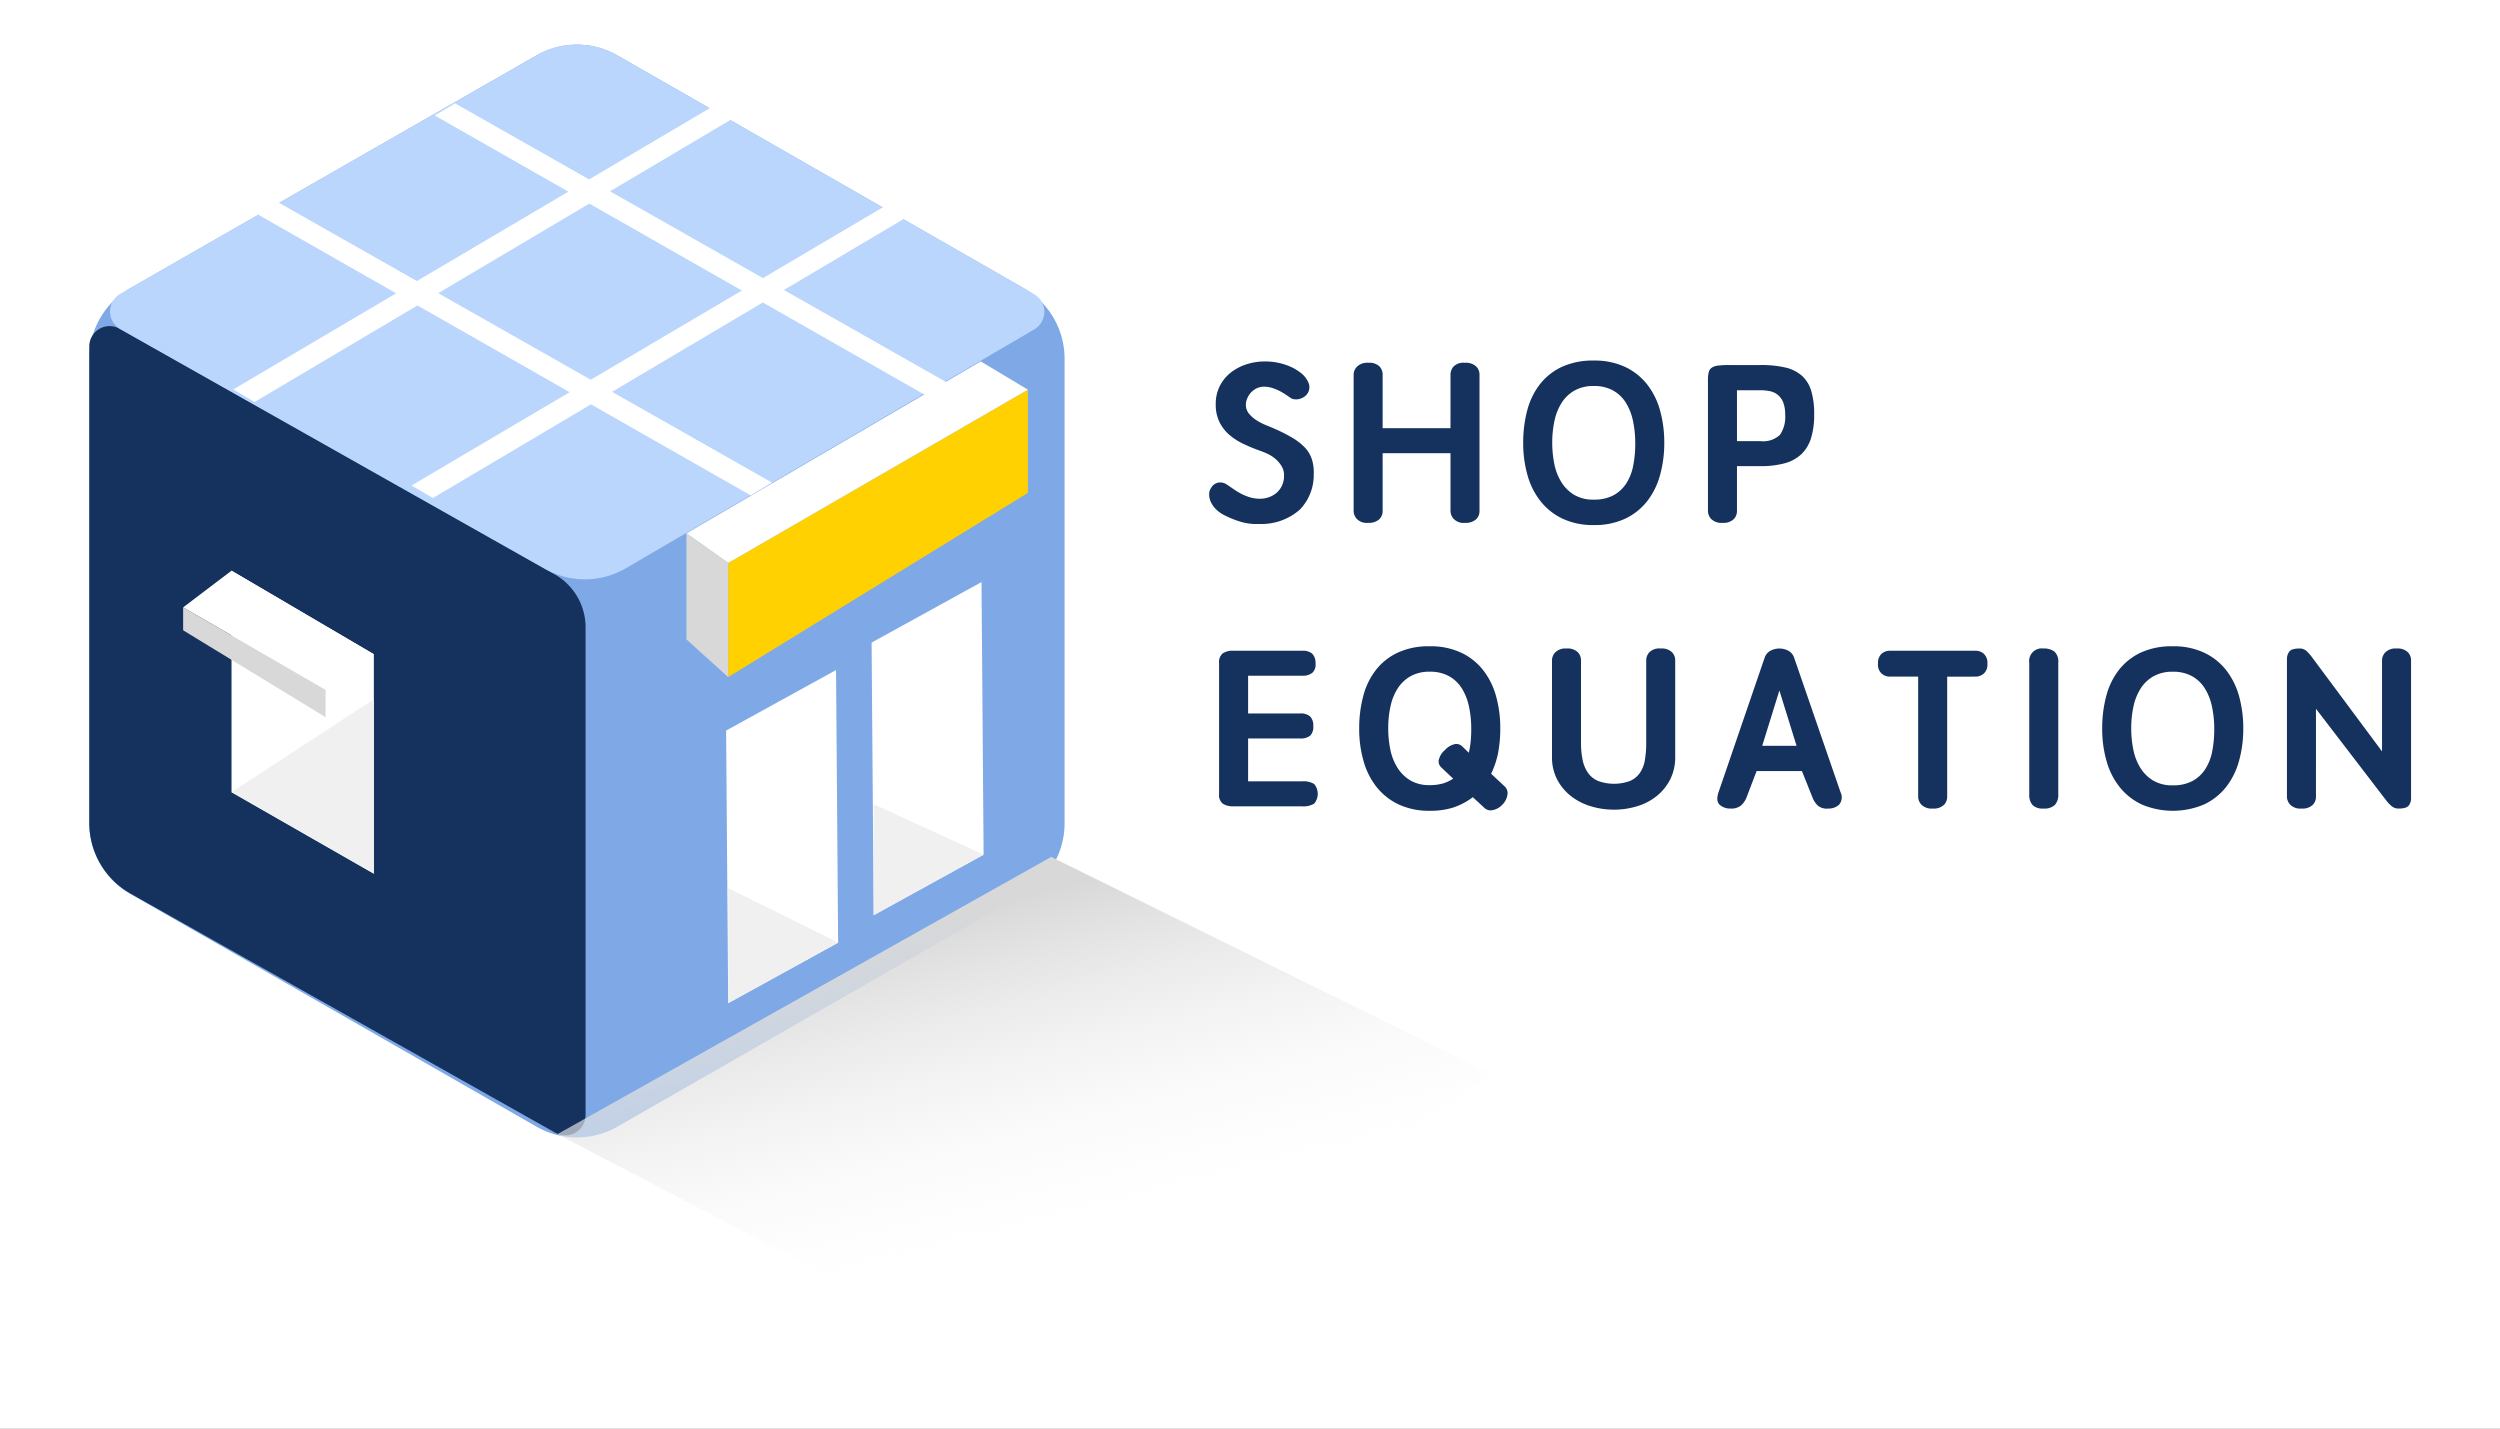 <svg xmlns="http://www.w3.org/2000/svg" xmlns:xlink="http://www.w3.org/1999/xlink" width="280" height="160" viewBox="0 0 280 160">
  <rect x="0" y="0" width="280" height="160" fill="#808080" stroke="none"/>
  <defs>
    <linearGradient id="linear-gradient" x1="0.56" y1="0.732" x2="0.306" y2="0.157" gradientUnits="objectBoundingBox">
      <stop offset="0" stop-color="#fff" stop-opacity="0"/>
      <stop offset="1" stop-color="#d8d8d8"/>
    </linearGradient>
    <clipPath id="clip-img_logo_1">
      <rect width="280" height="160"/>
    </clipPath>
  </defs>
  <g id="img_logo_1" clip-path="url(#clip-img_logo_1)">
    <rect width="280" height="160" fill="#fff"/>
    <g id="Group_30_Copy" data-name="Group 30 Copy" transform="translate(9.5 4.39)">
      <g id="Group_27" data-name="Group 27" transform="translate(0.5 0.61)">
        <path id="SHOP_EQUATION" data-name="SHOP EQUATION" d="M4.375-12.725a1.525,1.525,0,0,0,.35,1,3.608,3.608,0,0,0,.863.75,6.535,6.535,0,0,0,1.075.55q.563.225,1.013.425a17.493,17.493,0,0,1,1.95,1,6.368,6.368,0,0,1,1.363,1.075,3.466,3.466,0,0,1,.775,1.3,4.864,4.864,0,0,1,.213,1.65,5.586,5.586,0,0,1-1.55,3.987A6.507,6.507,0,0,1,5.85.625,6.059,6.059,0,0,1,3.737.362,10.909,10.909,0,0,1,2.025-.325,3.64,3.64,0,0,1,.988-1.062,2.79,2.79,0,0,1,.425-1.9a1.993,1.993,0,0,1-.163-.825A1.182,1.182,0,0,1,.475-3.4a1.186,1.186,0,0,1,.838-.613,1.323,1.323,0,0,1,.913.213q.375.25.787.537a7.6,7.6,0,0,0,.875.525,5.528,5.528,0,0,0,.975.388,3.946,3.946,0,0,0,1.112.15,2.9,2.9,0,0,0,.987-.175,2.692,2.692,0,0,0,.863-.5,2.375,2.375,0,0,0,.6-.812A2.626,2.626,0,0,0,8.65-4.8a1.973,1.973,0,0,0-.275-1.05,3.36,3.36,0,0,0-.663-.788,3.859,3.859,0,0,0-.85-.562,7.016,7.016,0,0,0-.838-.35,20.445,20.445,0,0,1-1.963-.813A6.789,6.789,0,0,1,2.475-9.4,4.531,4.531,0,0,1,1.4-10.825a4.426,4.426,0,0,1-.4-1.95,4.416,4.416,0,0,1,.488-2.113A4.533,4.533,0,0,1,2.775-16.4a5.682,5.682,0,0,1,1.812-.9,6.659,6.659,0,0,1,2.063-.275,7,7,0,0,1,2.175.375,5.676,5.676,0,0,1,1.663.875,2.751,2.751,0,0,1,.9,1.138,1.272,1.272,0,0,1-.087,1.163,1.371,1.371,0,0,1-.437.437,1.743,1.743,0,0,1-.55.225,1.425,1.425,0,0,1-.562.013.933.933,0,0,1-.45-.2q-.25-.175-.575-.387a6.1,6.1,0,0,0-.687-.388,5.346,5.346,0,0,0-.775-.3,2.873,2.873,0,0,0-.837-.125,1.875,1.875,0,0,0-.85.187,2.162,2.162,0,0,0-.638.475,2.209,2.209,0,0,0-.413.65A1.855,1.855,0,0,0,4.375-12.725Zm22.918-3.4A1.4,1.4,0,0,1,27.63-17a1.543,1.543,0,0,1,1.262-.425,1.7,1.7,0,0,1,1.263.4,1.262,1.262,0,0,1,.387.9V-.8a1.262,1.262,0,0,1-.363.888A1.713,1.713,0,0,1,28.943.5,1.547,1.547,0,0,1,27.68.088,1.34,1.34,0,0,1,27.293-.8V-7.3h-7.6V-.8a1.262,1.262,0,0,1-.362.888A1.713,1.713,0,0,1,18.093.5,1.547,1.547,0,0,1,16.83.088,1.34,1.34,0,0,1,16.443-.8V-16.125A1.3,1.3,0,0,1,16.83-17a1.637,1.637,0,0,1,1.262-.425,1.61,1.61,0,0,1,1.238.4,1.306,1.306,0,0,1,.362.9V-10.1h7.6Zm16.043-1.55a8.055,8.055,0,0,1,3.513.713,6.85,6.85,0,0,1,2.462,1.95A8.311,8.311,0,0,1,50.76-12.1a13.242,13.242,0,0,1,.475,3.625,13.378,13.378,0,0,1-.475,3.637,8.3,8.3,0,0,1-1.45,2.925A6.85,6.85,0,0,1,46.848.038,8.055,8.055,0,0,1,43.335.75,8.028,8.028,0,0,1,39.91.063,6.923,6.923,0,0,1,37.435-1.85a8.241,8.241,0,0,1-1.5-2.925,13.066,13.066,0,0,1-.5-3.7,13.975,13.975,0,0,1,.45-3.613A8.1,8.1,0,0,1,37.3-15.012a6.737,6.737,0,0,1,2.45-1.95A8.246,8.246,0,0,1,43.335-17.675Zm0,15.575a4.55,4.55,0,0,0,2.212-.488,3.954,3.954,0,0,0,1.438-1.338,5.634,5.634,0,0,0,.775-2A12.889,12.889,0,0,0,47.985-8.4a12,12,0,0,0-.25-2.5,6.271,6.271,0,0,0-.8-2.05A3.986,3.986,0,0,0,45.5-14.325a4.345,4.345,0,0,0-2.162-.5,4.259,4.259,0,0,0-2.163.512,4.13,4.13,0,0,0-1.437,1.375,6.132,6.132,0,0,0-.8,2.012,11.515,11.515,0,0,0-.25,2.45A12.08,12.08,0,0,0,38.91-6.15a6.165,6.165,0,0,0,.775,2.05,4.349,4.349,0,0,0,1.438,1.45A4.129,4.129,0,0,0,43.335-2.1ZM56.128-15.525a3.367,3.367,0,0,1,.088-.85.859.859,0,0,1,.337-.5,1.624,1.624,0,0,1,.713-.237,9.424,9.424,0,0,1,1.212-.062H62a12.059,12.059,0,0,1,2.787.275,4.219,4.219,0,0,1,1.863.925,3.69,3.69,0,0,1,1.05,1.712,9.039,9.039,0,0,1,.325,2.613A8.8,8.8,0,0,1,67.678-9,4.231,4.231,0,0,1,66.6-7.2a4.343,4.343,0,0,1-1.862,1.025A10.061,10.061,0,0,1,62-5.85H59.378V-.8A1.283,1.283,0,0,1,59,.1a1.654,1.654,0,0,1-1.25.4A1.6,1.6,0,0,1,56.5.075,1.317,1.317,0,0,1,56.128-.8Zm3.25,6.875H62a2.76,2.76,0,0,0,2.187-.7,3.53,3.53,0,0,0,.588-2.275,3.639,3.639,0,0,0-.213-1.35,2.08,2.08,0,0,0-.588-.838,2.046,2.046,0,0,0-.875-.425A5.015,5.015,0,0,0,62-14.35H59.378ZM4.625,29.45h6.05a2.307,2.307,0,0,1,1.35.3,1.713,1.713,0,0,1,0,2.2,2.307,2.307,0,0,1-1.35.3h-7.7A2.076,2.076,0,0,1,1.8,31.962a1.224,1.224,0,0,1-.425-1.087V16.2a1.265,1.265,0,0,1,.4-1.075,1.989,1.989,0,0,1,1.2-.3H10.7a1.628,1.628,0,0,1,1.088.313,1.442,1.442,0,0,1,.387,1.087,1.249,1.249,0,0,1-.375,1.087,1.789,1.789,0,0,1-1.125.313H4.625V21.85h5.8a1.621,1.621,0,0,1,1.15.337,1.457,1.457,0,0,1,.35,1.087,1.369,1.369,0,0,1-.35,1.063,1.71,1.71,0,0,1-1.15.313h-5.8ZM24.968,14.325a8.055,8.055,0,0,1,3.512.713,6.85,6.85,0,0,1,2.462,1.95,8.311,8.311,0,0,1,1.45,2.913,13.242,13.242,0,0,1,.475,3.625,14.681,14.681,0,0,1-.225,2.65,9.623,9.623,0,0,1-.8,2.425l1.55,1.45a1.028,1.028,0,0,1,.263.975,1.972,1.972,0,0,1-.563,1.05,2.007,2.007,0,0,1-1.075.6.99.99,0,0,1-.925-.25l-1.3-1.2a7.591,7.591,0,0,1-2.2,1.163,8.575,8.575,0,0,1-2.625.362,8.028,8.028,0,0,1-3.425-.687,6.923,6.923,0,0,1-2.475-1.913,8.241,8.241,0,0,1-1.5-2.925,13.066,13.066,0,0,1-.5-3.7,13.975,13.975,0,0,1,.45-3.613,8.1,8.1,0,0,1,1.413-2.925,6.737,6.737,0,0,1,2.45-1.95A8.246,8.246,0,0,1,24.968,14.325Zm0,15.55a5.261,5.261,0,0,0,1.438-.175,4.365,4.365,0,0,0,1.188-.55L26.268,27.9a.9.9,0,0,1-.3-.775,2,2,0,0,1,.7-1.175,2.131,2.131,0,0,1,1.087-.663.93.93,0,0,1,.862.262l.725.7a9.25,9.25,0,0,0,.212-1.275q.062-.65.063-1.375a12,12,0,0,0-.25-2.5,6.271,6.271,0,0,0-.8-2.05,3.986,3.986,0,0,0-1.437-1.375,4.345,4.345,0,0,0-2.162-.5,4.259,4.259,0,0,0-2.163.513,4.13,4.13,0,0,0-1.437,1.375,6.132,6.132,0,0,0-.8,2.013,11.515,11.515,0,0,0-.25,2.45,11.889,11.889,0,0,0,.225,2.312,6.165,6.165,0,0,0,.775,2.038,4.349,4.349,0,0,0,1.438,1.45A4.129,4.129,0,0,0,24.968,29.875Zm13.693-14A1.317,1.317,0,0,1,39.035,15a1.6,1.6,0,0,1,1.25-.425,1.654,1.654,0,0,1,1.25.4,1.283,1.283,0,0,1,.375.9v9.25a9.454,9.454,0,0,0,.175,1.9,3.929,3.929,0,0,0,.588,1.45A2.682,2.682,0,0,0,43.8,29.4a5.207,5.207,0,0,0,3.587.013,2.643,2.643,0,0,0,1.113-.9,3.538,3.538,0,0,0,.563-1.437,11.314,11.314,0,0,0,.15-1.95v-9.25A1.366,1.366,0,0,1,49.56,15a1.584,1.584,0,0,1,1.275-.425,1.654,1.654,0,0,1,1.25.4,1.283,1.283,0,0,1,.375.9v10.8a5.518,5.518,0,0,1-.587,2.613,5.709,5.709,0,0,1-1.55,1.862,6.524,6.524,0,0,1-2.2,1.113,8.975,8.975,0,0,1-5.05,0,6.8,6.8,0,0,1-2.212-1.1,5.786,5.786,0,0,1-1.588-1.85,5.387,5.387,0,0,1-.612-2.638ZM61.578,28.3l-1.1,2.875a2.415,2.415,0,0,1-.625.963,1.7,1.7,0,0,1-1.175.362,1.757,1.757,0,0,1-1.237-.425q-.463-.425-.112-1.45L62.478,15.6a1.442,1.442,0,0,1,.538-.712,2.136,2.136,0,0,1,2.225,0,1.442,1.442,0,0,1,.537.712l5.2,15.075a1.274,1.274,0,0,1-.162,1.388,1.727,1.727,0,0,1-1.238.438,1.525,1.525,0,0,1-1.15-.338,2.449,2.449,0,0,1-.575-.862l-1.2-3Zm4.475-2.825-1.925-6.2-1.925,6.2Zm16.868-7.75V31.2a1.283,1.283,0,0,1-.375.9,1.654,1.654,0,0,1-1.25.4,1.6,1.6,0,0,1-1.25-.425,1.317,1.317,0,0,1-.375-.875V17.725h-3.2A1.426,1.426,0,0,1,75.6,17.4a1.332,1.332,0,0,1-.425-1.125,1.382,1.382,0,0,1,.4-1.112,1.359,1.359,0,0,1,.9-.337h9.65a1.359,1.359,0,0,1,.9.337,1.382,1.382,0,0,1,.4,1.112A1.332,1.332,0,0,1,87,17.4a1.426,1.426,0,0,1-.875.325ZM95.364,30.9a1.662,1.662,0,0,1-.387,1.2,1.7,1.7,0,0,1-1.263.4,1.61,1.61,0,0,1-1.237-.4,1.7,1.7,0,0,1-.363-1.175V16.175a1.414,1.414,0,0,1,1.6-1.6,1.883,1.883,0,0,1,1.225.35,1.512,1.512,0,0,1,.425,1.225Zm12.818-16.575a8.055,8.055,0,0,1,3.513.713,6.851,6.851,0,0,1,2.463,1.95,8.311,8.311,0,0,1,1.45,2.913,13.242,13.242,0,0,1,.475,3.625,13.378,13.378,0,0,1-.475,3.637,8.3,8.3,0,0,1-1.45,2.925,6.85,6.85,0,0,1-2.463,1.95,8.945,8.945,0,0,1-6.937.025,6.923,6.923,0,0,1-2.475-1.913,8.241,8.241,0,0,1-1.5-2.925,13.066,13.066,0,0,1-.5-3.7,13.975,13.975,0,0,1,.45-3.613,8.1,8.1,0,0,1,1.412-2.925,6.737,6.737,0,0,1,2.45-1.95A8.246,8.246,0,0,1,108.181,14.325Zm0,15.575a4.55,4.55,0,0,0,2.213-.487,3.954,3.954,0,0,0,1.438-1.337,5.634,5.634,0,0,0,.775-2,12.889,12.889,0,0,0,.225-2.475,12,12,0,0,0-.25-2.5,6.271,6.271,0,0,0-.8-2.05,3.986,3.986,0,0,0-1.437-1.375,4.345,4.345,0,0,0-2.163-.5,4.259,4.259,0,0,0-2.162.513,4.13,4.13,0,0,0-1.437,1.375,6.132,6.132,0,0,0-.8,2.013,11.515,11.515,0,0,0-.25,2.45,12.08,12.08,0,0,0,.225,2.325,6.165,6.165,0,0,0,.775,2.05,4.349,4.349,0,0,0,1.438,1.45A4.129,4.129,0,0,0,108.181,29.9Zm16.043,1.3a1.283,1.283,0,0,1-.375.9,1.654,1.654,0,0,1-1.25.4,1.6,1.6,0,0,1-1.25-.425,1.317,1.317,0,0,1-.375-.875V15.75a1.4,1.4,0,0,1,.25-.812q.25-.363,1.15-.363a1.124,1.124,0,0,1,.813.3,4.98,4.98,0,0,1,.537.6l7.9,10.625V15.875A1.317,1.317,0,0,1,132,15a1.6,1.6,0,0,1,1.25-.425,1.654,1.654,0,0,1,1.25.4,1.283,1.283,0,0,1,.375.9v15.5a1.3,1.3,0,0,1-.25.775q-.25.35-1.125.35a1.215,1.215,0,0,1-.837-.3,4.123,4.123,0,0,1-.562-.6l-7.875-10.275Z" transform="translate(125.163 53.058)" fill="#14325d"/>
        <path id="Stroke_2" data-name="Stroke 2" d="M95.107,4.578A9.1,9.1,0,0,0,87.208,0H35.178a9.1,9.1,0,0,0-7.9,4.578L1.2,50.091a9.1,9.1,0,0,0,0,9.05L27.28,104.655a9.1,9.1,0,0,0,7.9,4.578h52.03a9.1,9.1,0,0,0,7.9-4.578l26.076-45.514a9.1,9.1,0,0,0,0-9.05Z" transform="translate(0 122.387) rotate(-90)" fill="#7ea9e6"/>
        <g id="Group_11" data-name="Group 11" transform="translate(58.329 60.191)">
          <g id="Group_16" data-name="Group 16" transform="translate(0 0)">
            <g id="Group_8" data-name="Group 8" transform="matrix(-0.454, -0.891, 0.891, -0.454, 13.229, 47.162)">
              <path id="Rectangle" d="M27.308,13.654,0,0,.45,14.048,27.758,27.7Z" transform="translate(1.382 18.991)" fill="#fff"/>
              <path id="Rectangle-2" data-name="Rectangle" d="M27.308,13.654,0,0,.45,14.048,27.758,27.7Z" transform="translate(0 0)" fill="#fff"/>
            </g>
            <path id="Path_51" data-name="Path 51" d="M0,12.888,12.313,6.11,0,0Z" transform="translate(13.229 34.274)" fill="#f0f0f0"/>
            <path id="Path_52" data-name="Path 52" d="M0,12.427V0L12.313,5.649Z" transform="translate(29.523 24.882)" fill="#f0f0f0"/>
          </g>
        </g>
        <path id="Path_50" data-name="Path 50" d="M3.394,1.009A2.276,2.276,0,0,0,0,2.99V56.352a9.1,9.1,0,0,0,4.637,7.932L52.193,91.055a2.276,2.276,0,0,0,3.392-1.983V34.457a6.827,6.827,0,0,0-3.471-5.945Z" transform="translate(0 30.81)" fill="#14325d"/>
        <g id="Group_18" data-name="Group 18" transform="translate(10.511 58.918)">
          <g id="Group_17" data-name="Group 17" transform="translate(0 0)">
            <g id="Group_14" data-name="Group 14" transform="translate(5.419)">
              <path id="Path_20" data-name="Path 20" d="M0,24.807l15.941,9.128V9.359L0,0Z" transform="translate(0)" fill="#fff"/>
              <path id="Path_22" data-name="Path 22" d="M0,10.406,15.941,0V19.535Z" transform="translate(0 14.401)" fill="#f0f0f0"/>
            </g>
            <path id="Path_57" data-name="Path 57" d="M5.419,0,0,4.108l15.951,9.243L21.36,9.359Z" transform="translate(0 0)" fill="#fff"/>
            <path id="Path_58" data-name="Path 58" d="M0,0V2.567L15.951,12.3V9.243Z" transform="translate(0 4.108)" fill="#d8d8d8"/>
          </g>
        </g>
        <path id="Path_53" data-name="Path 53" d="M2.167,28.523A2.276,2.276,0,0,0,2.18,32.48l47.545,26.84A9.1,9.1,0,0,0,58.8,59.25L104.535,32.5a2.276,2.276,0,0,0-.018-3.939L57.837,1.814a9.1,9.1,0,0,0-9.05,0Z" transform="translate(1.305 -0.61)" fill="#bbd6fd"/>
        <g id="Group_19" data-name="Group 19" transform="translate(66.883 35.476)">
          <path id="Path_59" data-name="Path 59" d="M0,19.4V32.187L33.566,11.556V0Z" transform="translate(4.674 3.169)" fill="#ffd100"/>
          <path id="Path_60" data-name="Path 60" d="M4.674,22.573,0,19.263,32.963,0l5.278,3.169Z" transform="translate(0 0)" fill="#fff"/>
          <path id="Path_61" data-name="Path 61" d="M0,0,4.674,3.31V16.094L0,11.877Z" transform="translate(0 19.263)" fill="#d8d8d8"/>
        </g>
        <path id="Path_62" data-name="Path 62" d="M0,1.355,2.28,0,57.54,31.362l-2.361,1.444Z" transform="translate(18.911 17.683)" fill="#fff"/>
        <path id="Path_62-2" data-name="Path 62" d="M0,1.355,2.28,0,57.54,31.362l-2.361,1.444Z" transform="translate(38.687 6.577)" fill="#fff"/>
        <path id="Path_62-3" data-name="Path 62" d="M57.54,1.355,55.26,0,0,31.362l2.361,1.444Z" transform="matrix(1, -0.017, 0.017, 1, 35.563, 18.013)" fill="#fff"/>
        <path id="Path_62-4" data-name="Path 62" d="M57.54,1.355,55.26,0,0,31.362l2.361,1.444Z" transform="matrix(1, -0.017, 0.017, 1, 15.596, 7.254)" fill="#fff"/>
      </g>
      <path id="Path_56" data-name="Path 56" d="M104.493,24.289l-49.2,35.722L0,31.045,55.293,0Z" transform="translate(52.943 91.584)" fill="url(#linear-gradient)"/>
    </g>
  </g>
</svg>
